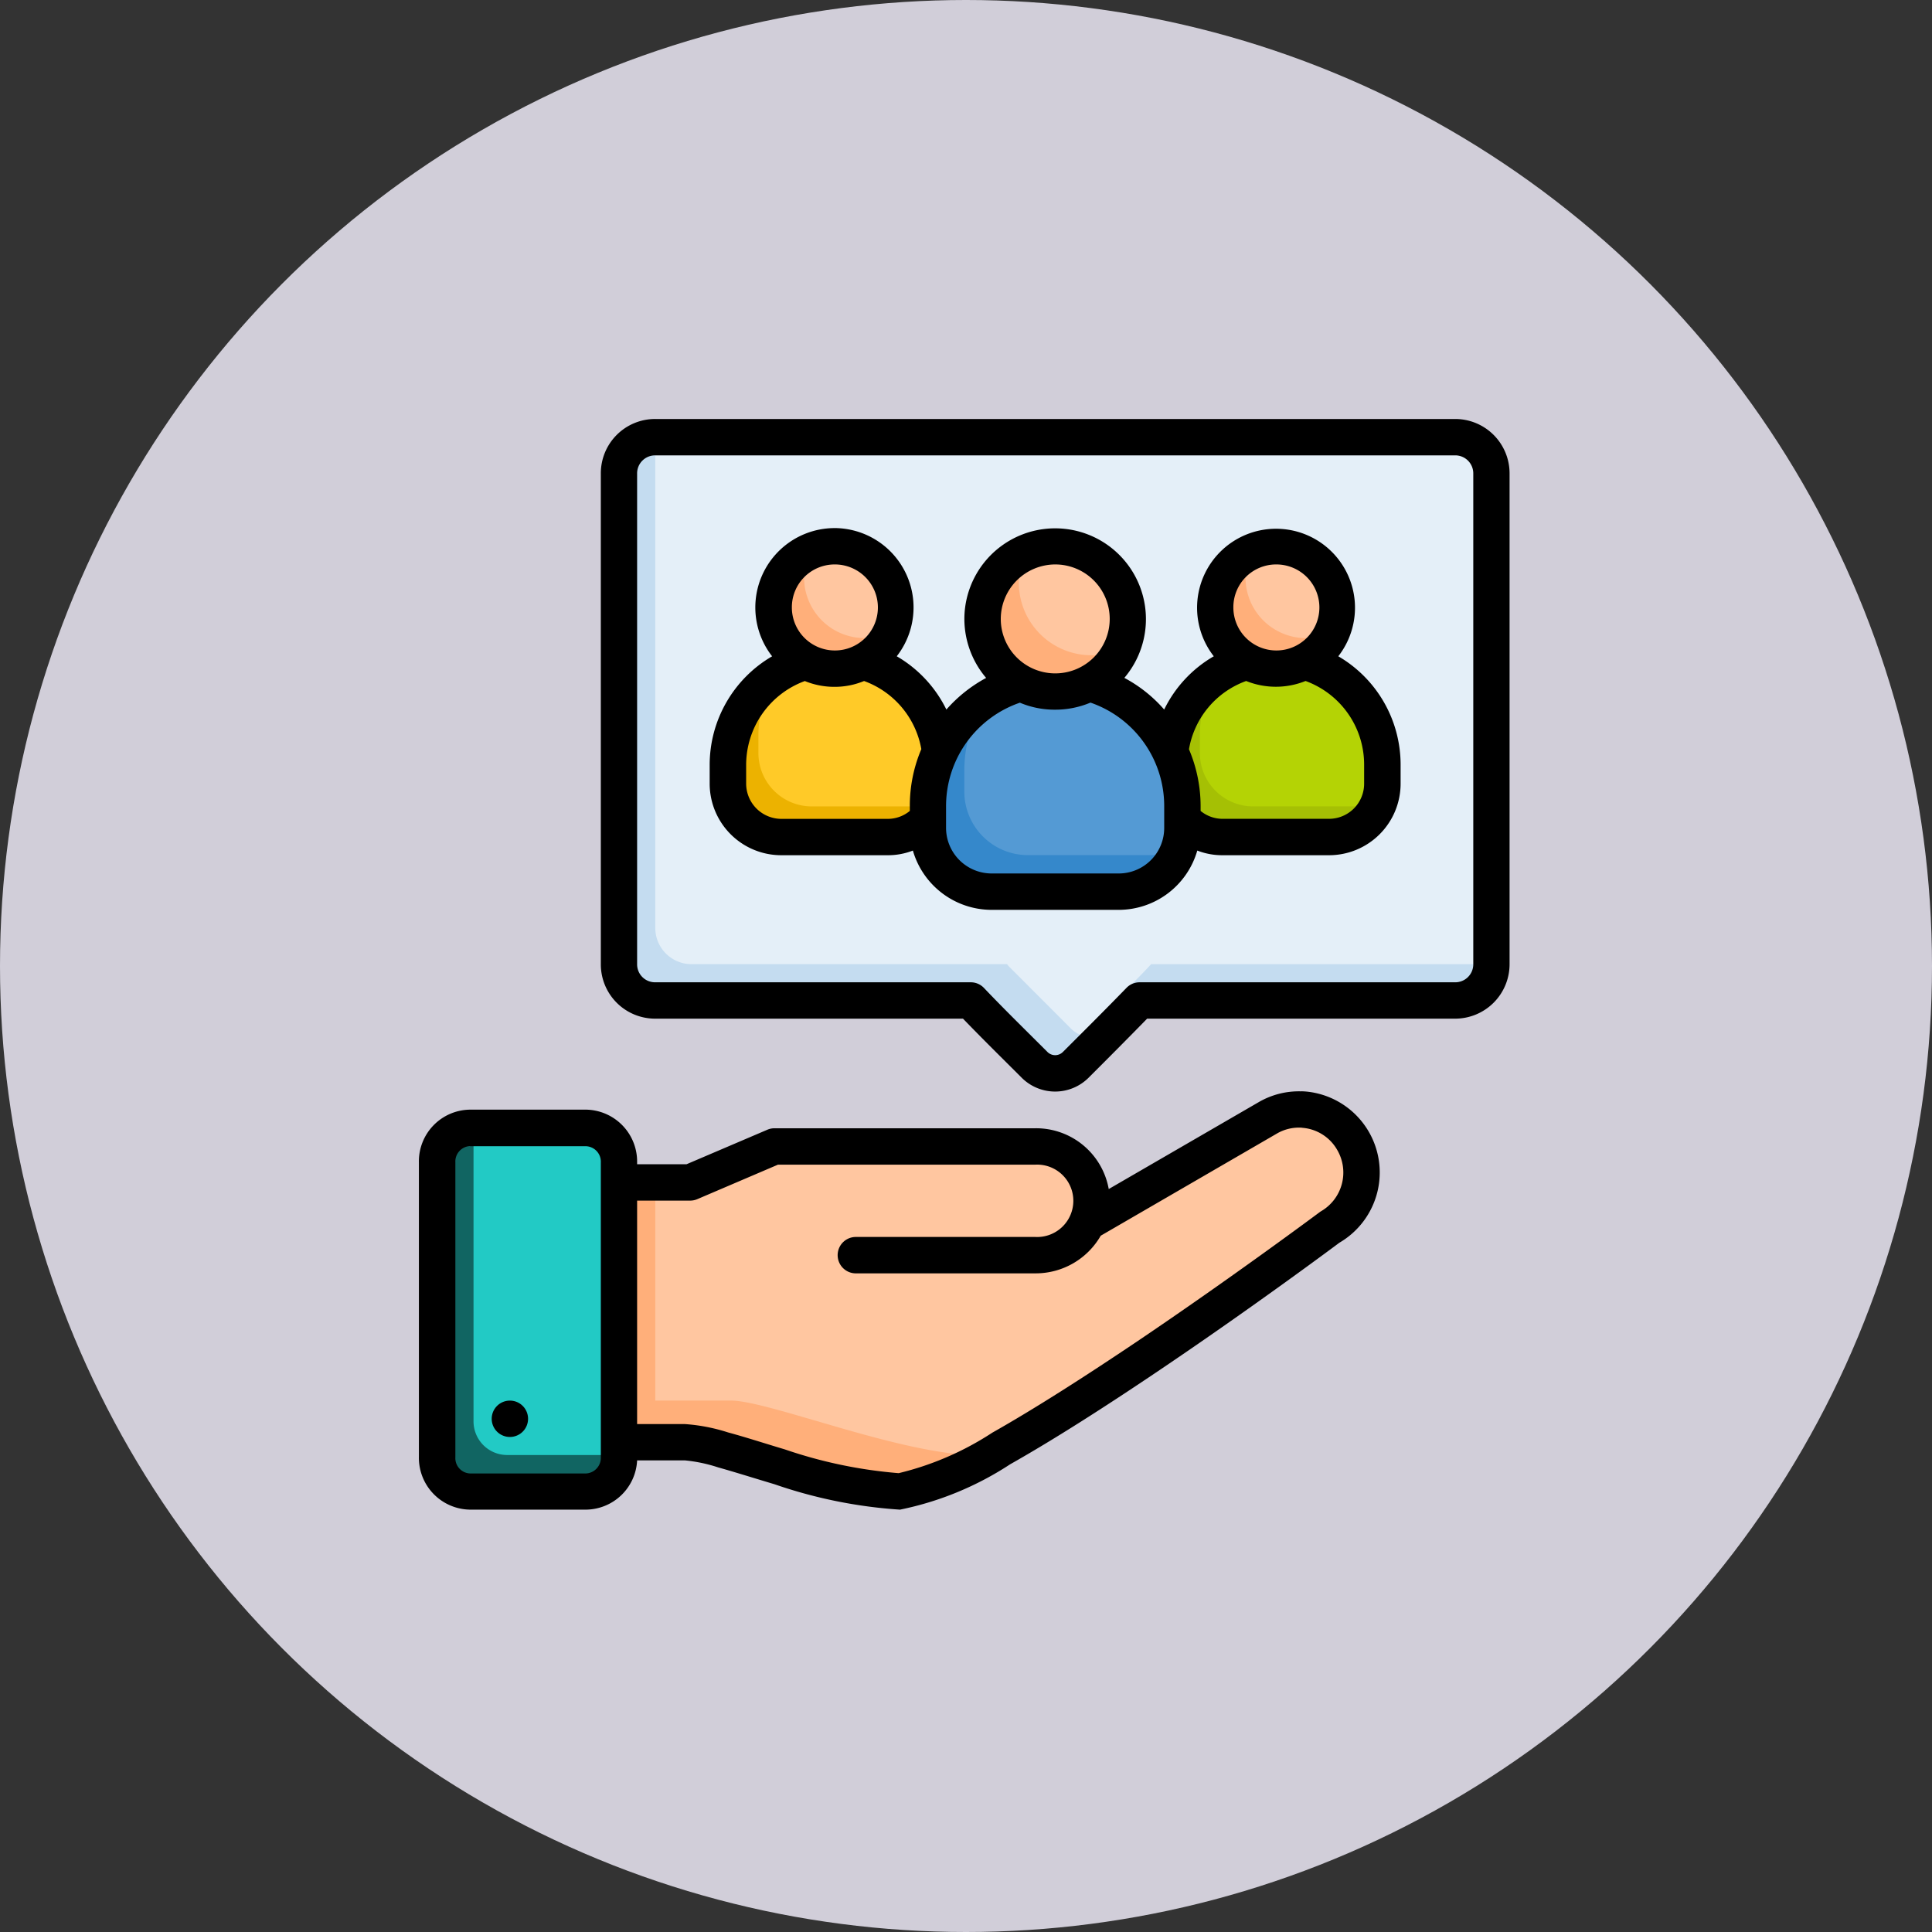 <svg xmlns="http://www.w3.org/2000/svg" width="83" height="83" viewBox="0 0 83 83">
  <rect x="0" y="0" width="83" height="83" fill="#333333" stroke="none"/>
  <g id="Grupo_1149617" data-name="Grupo 1149617" transform="translate(14120 10348)">
    <circle id="Elipse_13112" data-name="Elipse 13112" cx="41.5" cy="41.5" r="41.5" transform="translate(-14120 -10348)" fill="#d1ced9"/>
    <g id="layer2" transform="translate(-14102.529 -10330.529)">
      <path id="path5023" d="M5,.794A1.558,1.558,0,0,0,3.44,2.356V23.433A1.558,1.558,0,0,0,5,25H18.534c.912.916,1.842,1.843,2.761,2.762a1.251,1.251,0,0,0,1.772,0c.916-.916,1.851-1.849,2.757-2.762H39.361a1.558,1.558,0,0,0,1.562-1.562V2.356A1.558,1.558,0,0,0,39.361.794Z" transform="translate(5.68 0.516)" fill="#e4eff8"/>
      <path id="path5025" d="M5,.794A1.558,1.558,0,0,0,3.44,2.356V23.434A1.558,1.558,0,0,0,5,25h13.55c.03.035.054.072.087.105L21.3,27.758a1.251,1.251,0,0,0,1.772,0L24.629,26.2a1.251,1.251,0,0,1-1.772,0L20.2,23.539c-.033-.033-.057-.07-.087-.105H6.563A1.558,1.558,0,0,1,5,21.872Z" transform="translate(5.68 0.516)" fill="#c4dcf0"/>
      <path id="path5027" d="M12.205,8.465c-.481.532-1.027,1.047-1.542,1.562h14.6a1.558,1.558,0,0,0,1.562-1.562Z" transform="translate(19.776 15.486)" fill="#c4dcf0"/>
      <path id="path5029" d="M10.73,4.052a4.6,4.6,0,0,1,3.444,4.481V9.3a2.294,2.294,0,0,1-2.287,2.311H7.314A2.294,2.294,0,0,1,5.027,9.3v-.77A4.6,4.6,0,0,1,8.471,4.052" transform="translate(8.777 6.875)" fill="#ffca28"/>
      <path id="path5031" d="M7.12,4.254A4.621,4.621,0,0,0,5.027,8.14V8.91a2.293,2.293,0,0,0,2.287,2.31h4.573a2.278,2.278,0,0,0,2.128-1.474,2.262,2.262,0,0,1-.822.159H8.62A2.293,2.293,0,0,1,6.334,7.6V6.825A4.624,4.624,0,0,1,7.12,4.254Z" transform="translate(8.777 7.268)" fill="#ecb200"/>
      <path id="path5033" d="M17.156,4.052A4.6,4.6,0,0,1,20.6,8.533V9.3a2.294,2.294,0,0,1-2.287,2.311H13.74A2.294,2.294,0,0,1,11.453,9.3v-.77A4.6,4.6,0,0,1,14.9,4.052" transform="translate(21.317 6.875)" fill="#b4d305"/>
      <path id="path5035" d="M13.546,4.254A4.621,4.621,0,0,0,11.453,8.14V8.91a2.293,2.293,0,0,0,2.287,2.31h4.573a2.278,2.278,0,0,0,2.128-1.474,2.262,2.262,0,0,1-.822.159H15.046A2.293,2.293,0,0,1,12.76,7.6V6.825a4.624,4.624,0,0,1,.786-2.571Z" transform="translate(21.317 7.268)" fill="#a5c004"/>
      <path id="path5037" d="M14.754,4.366A5.472,5.472,0,0,1,18.87,9.687V10.6a2.733,2.733,0,0,1-2.733,2.744H10.671A2.733,2.733,0,0,1,7.937,10.6V9.687a5.472,5.472,0,0,1,4.116-5.321" transform="translate(14.457 7.487)" fill="#549ad4"/>
      <path id="path5039" d="M10.439,4.6a5.479,5.479,0,0,0-2.5,4.615v.915a2.732,2.732,0,0,0,2.733,2.744h5.466a2.723,2.723,0,0,0,2.544-1.751,2.72,2.72,0,0,1-.982.189H12.232A2.732,2.732,0,0,1,9.5,8.573V7.658a5.466,5.466,0,0,1,.94-3.053Z" transform="translate(14.457 7.954)" fill="#3588cb"/>
      <path id="path5041" d="M32.838,10.586a2.675,2.675,0,0,0-1.534.358l-7.769,4.5a2.266,2.266,0,0,0,.209-.944,2.364,2.364,0,0,0-2.405-2.332H10.118L6.5,13.714H3.44V24.873H6.267c1.418,0,6.382,2.117,9.218,2.117C19.009,26.817,34,15.627,34,15.627a2.708,2.708,0,0,0-1.158-5.041Z" transform="translate(5.68 19.613)" fill="#ffc6a0"/>
      <path id="path5043" d="M3.44,11.642V22.8H6.267c1.418,0,6.382,2.117,9.218,2.117a12.265,12.265,0,0,0,4.071-1.682,3.727,3.727,0,0,1-.7.122c-3.263,0-8.973-2.344-10.6-2.344H5V11.642Z" transform="translate(5.68 21.686)" fill="#ffaf7a"/>
      <path id="path5045" d="M2.212,10.848H7.185A1.446,1.446,0,0,1,8.6,12.326V24.988a1.446,1.446,0,0,1-1.418,1.478H2.212A1.446,1.446,0,0,1,.794,24.988V12.326a1.446,1.446,0,0,1,1.418-1.478Z" transform="translate(0.516 20.137)" fill="#22cac5"/>
      <path id="path5047" d="M2.212,10.848A1.446,1.446,0,0,0,.794,12.326V24.988a1.446,1.446,0,0,0,1.418,1.478H7.184A1.446,1.446,0,0,0,8.6,24.988V24.9H3.774a1.446,1.446,0,0,1-1.418-1.478V10.848Z" transform="translate(0.516 20.137)" fill="#116562"/>
      <path id="path5050" d="M10.918,5.011A2.613,2.613,0,1,1,8.3,2.381,2.622,2.622,0,0,1,10.918,5.011Z" transform="translate(10.073 3.614)" fill="#ffc6a0"/>
      <path id="path5053" d="M5.691,4.855a2.609,2.609,0,0,0,4.994,1.079A2.6,2.6,0,0,1,7,3.54,2.644,2.644,0,0,1,7.23,2.461,2.631,2.631,0,0,0,5.691,4.855Z" transform="translate(10.073 3.77)" fill="#ffaf7a"/>
      <path id="path5055" d="M17.344,5.011a2.613,2.613,0,1,1-2.613-2.63A2.622,2.622,0,0,1,17.344,5.011Z" transform="translate(22.613 3.614)" fill="#ffc6a0"/>
      <path id="path5058" d="M12.117,4.855a2.609,2.609,0,0,0,4.994,1.079A2.6,2.6,0,0,1,13.424,3.54a2.645,2.645,0,0,1,.232-1.079,2.631,2.631,0,0,0-1.539,2.394Z" transform="translate(22.613 3.77)" fill="#ffaf7a"/>
      <path id="path5060" d="M14.978,5.5a3.124,3.124,0,1,1-3.124-3.124A3.124,3.124,0,0,1,14.978,5.5Z" transform="translate(16.006 3.614)" fill="#ffc6a0"/>
      <path id="path5062" d="M8.731,5.319A3.122,3.122,0,0,0,14.7,6.6a3.118,3.118,0,0,1-4.13-4.124A3.124,3.124,0,0,0,8.731,5.319Z" transform="translate(16.006 3.8)" fill="#ffaf7a"/>
      <path id="path5064" d="M10.681.529A2.333,2.333,0,0,0,8.341,2.87V23.95a2.332,2.332,0,0,0,2.34,2.341H23.9c.827.858,1.69,1.707,2.52,2.536a2.034,2.034,0,0,0,2.877,0c.835-.833,1.687-1.69,2.514-2.536h13.23a2.339,2.339,0,0,0,2.34-2.341V2.87A2.337,2.337,0,0,0,45.044.529Zm0,1.563H45.044a.774.774,0,0,1,.778.778V23.95a.773.773,0,0,1-.778.779H31.491a.781.781,0,0,0-.564.236c-.883.91-1.819,1.843-2.733,2.755a.469.469,0,0,1-.668,0c-.92-.92-1.859-1.837-2.727-2.75a.781.781,0,0,0-.564-.241H10.681A.77.77,0,0,1,9.9,23.95V2.87a.772.772,0,0,1,.778-.778Zm7.7,3.124A3.41,3.41,0,0,0,15.7,10.724a5.4,5.4,0,0,0-2.683,4.684v.773a3.077,3.077,0,0,0,3.073,3.089h4.571a2.936,2.936,0,0,0,1.086-.2,3.526,3.526,0,0,0,3.375,2.547h5.465a3.516,3.516,0,0,0,3.378-2.547,2.959,2.959,0,0,0,1.091.2h4.571A3.076,3.076,0,0,0,42.7,16.181v-.773a5.393,5.393,0,0,0-2.677-4.685,3.392,3.392,0,1,0-5.349,0,5.347,5.347,0,0,0-2.131,2.288,6.035,6.035,0,0,0-1.711-1.36,3.9,3.9,0,1,0-6.873-2.533,3.922,3.922,0,0,0,.935,2.535,6.152,6.152,0,0,0-1.708,1.359,5.384,5.384,0,0,0-2.132-2.289,3.41,3.41,0,0,0-2.674-5.508Zm0,1.562a1.848,1.848,0,1,1-1.833,1.845,1.838,1.838,0,0,1,1.833-1.845Zm9.482,0a2.34,2.34,0,1,1-2.34,2.341,2.346,2.346,0,0,1,2.34-2.341Zm9.485,0a1.848,1.848,0,1,1-1.833,1.845,1.836,1.836,0,0,1,1.833-1.845Zm-17.7,5.007a3.822,3.822,0,0,1,2.462,2.927,6.2,6.2,0,0,0-.494,2.46v.194a1.484,1.484,0,0,1-.952.342H16.094a1.516,1.516,0,0,1-1.51-1.527v-.773a3.841,3.841,0,0,1,2.521-3.621,3.34,3.34,0,0,0,1.272.249,3.3,3.3,0,0,0,1.272-.25Zm18.97,0a3.826,3.826,0,0,1,2.515,3.621v.773a1.509,1.509,0,0,1-1.5,1.527H35.06a1.482,1.482,0,0,1-.952-.339v-.2a6.262,6.262,0,0,0-.5-2.449,3.8,3.8,0,0,1,2.457-2.933,3.414,3.414,0,0,0,2.55,0Zm-9.24.929a4.7,4.7,0,0,1,3.166,4.457v.917a1.955,1.955,0,0,1-1.955,1.966H25.126a1.961,1.961,0,0,1-1.954-1.966v-.917a4.7,4.7,0,0,1,3.172-4.454,3.833,3.833,0,0,0,1.515.3,3.9,3.9,0,0,0,1.521-.305Zm9.043,16.7a3.434,3.434,0,0,0-1.83.471l-6.43,3.726A3.169,3.169,0,0,0,27.017,31H15.8a.783.783,0,0,0-.305.063l-3.47,1.482H9.9v-.081A2.231,2.231,0,0,0,7.7,30.2H2.725a2.222,2.222,0,0,0-2.2,2.26V45.125a2.227,2.227,0,0,0,2.2,2.259H7.7A2.223,2.223,0,0,0,9.9,45.268h2.053a6.59,6.59,0,0,1,1.425.3c.69.193,1.533.459,2.427.726a20.547,20.547,0,0,0,5.367,1.089H21.2a13.556,13.556,0,0,0,4.727-1.948c1.931-1.091,4.145-2.516,6.249-3.932C36.345,38.7,40,35.97,40.068,35.918a3.493,3.493,0,0,0-1.045-6.438,3.146,3.146,0,0,0-.6-.069Zm.038,1.565a1.892,1.892,0,0,1,1.521.958,1.924,1.924,0,0,1-.7,2.629.8.8,0,0,0-.075.052s-3.736,2.786-7.9,5.591c-2.084,1.4-4.275,2.812-6.145,3.868a12.814,12.814,0,0,1-4.023,1.74,20.009,20.009,0,0,1-4.888-1.02c-.88-.263-1.719-.536-2.449-.732a7.752,7.752,0,0,0-1.852-.357H9.9v-9.6h2.282a.78.78,0,0,0,.307-.064l3.464-1.481H27.017a1.555,1.555,0,1,1,0,3.107H19.269a.782.782,0,0,0,0,1.563h7.748a3.222,3.222,0,0,0,2.8-1.617l7.562-4.385a1.887,1.887,0,0,1,1.084-.255Zm-35.736.792H7.7a.665.665,0,0,1,.641.7q0,6.32,0,12.659a.671.671,0,0,1-.641.7H2.725a.659.659,0,0,1-.633-.7V32.465a.663.663,0,0,1,.633-.7ZM4.434,42.7a.781.781,0,1,0,.781.781A.781.781,0,0,0,4.434,42.7Z" transform="translate(0 0)"/>
    </g>
  </g>
</svg>
